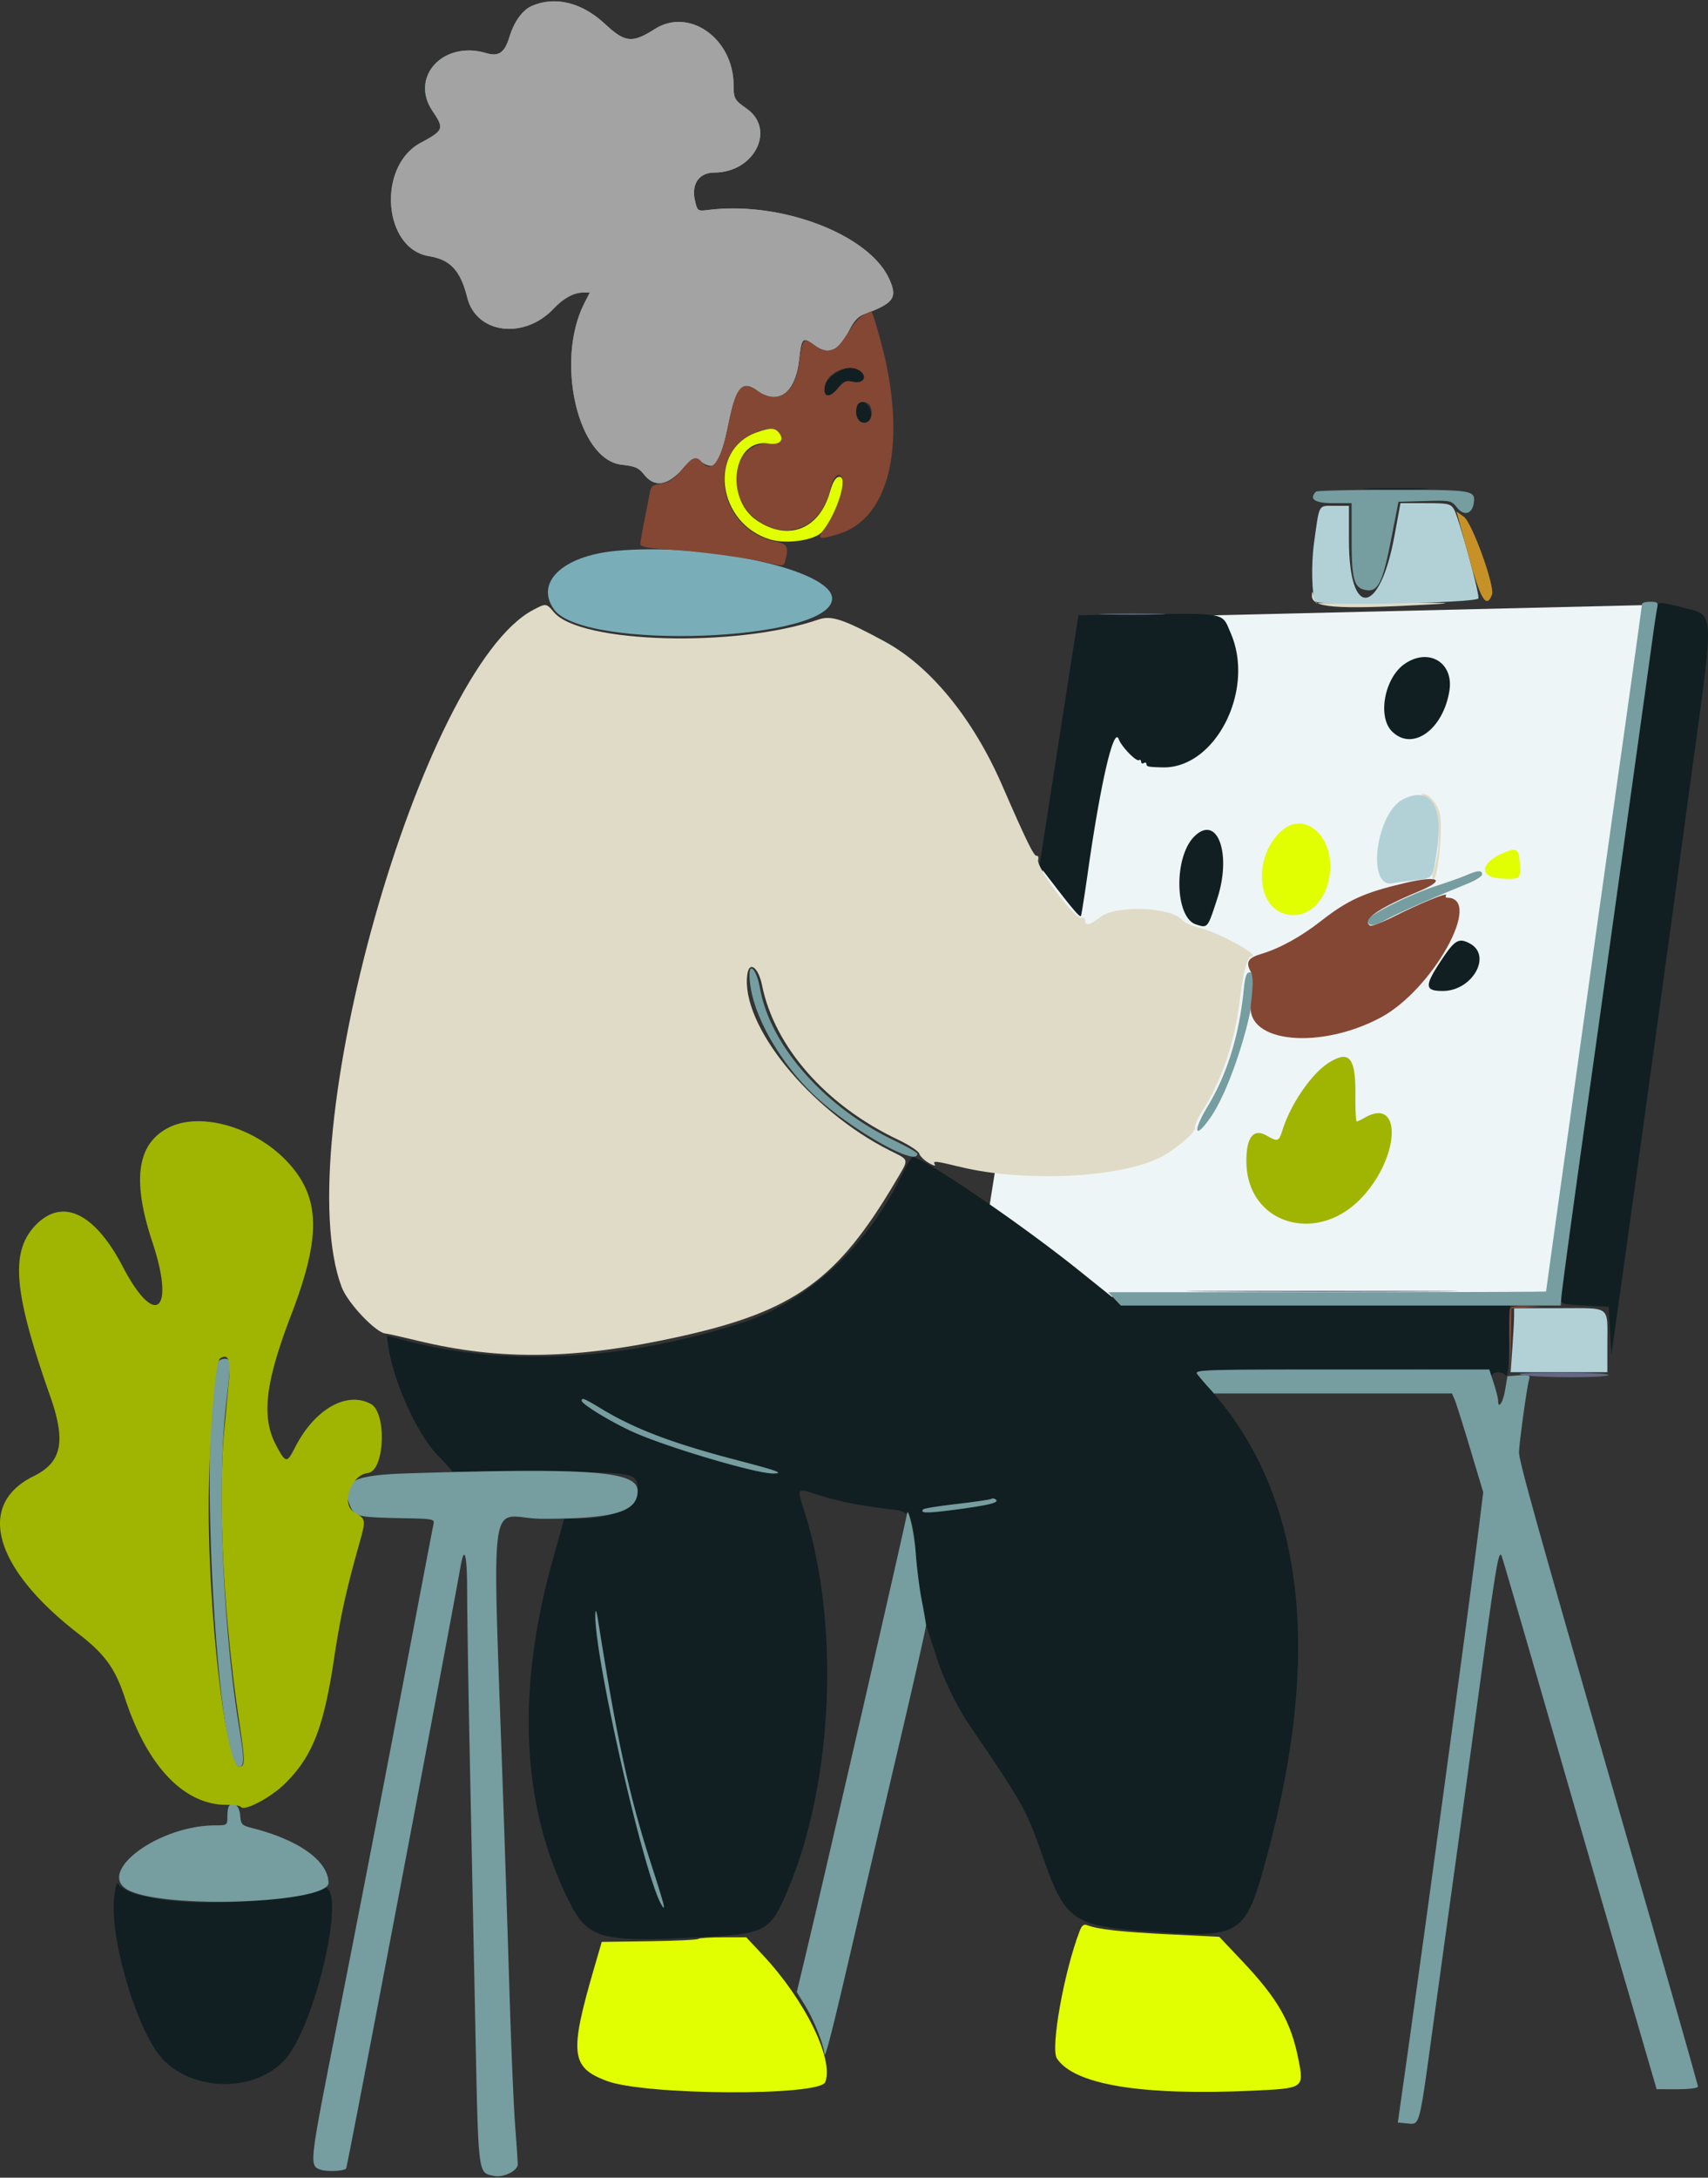 <svg xmlns="http://www.w3.org/2000/svg" width="919" height="1171" fill="none"><rect width="100%" height="100%" fill="#333333" stroke="none"/><path fill="#EEF5F6" d="m885.133 325.375-302.45 7.167-58.054 364.804H835.68l49.453-371.971Z"/><path fill="#111F22" fill-rule="evenodd" d="M736.987 263.034c8.124.256 21.024.255 28.669-.002 7.644-.258.999-.467-14.769-.466-15.767.002-22.023.213-13.9.468Zm154.548 64.51c-.424 2.168-1.427 8.779-2.23 14.692-.803 5.912-5.962 43.002-11.466 82.421-5.504 39.419-11.668 83.604-13.695 98.189a53114.284 53114.284 0 0 1-9.433 67.37c-6.954 49.436-14.19 102.607-14.63 107.506-.318 3.533-.144 3.594 12.579 4.3l12.9.717.717 12.901.717 12.9 1.824-12.9c7.251-51.241 28.922-207.821 34.025-245.831 1.111-8.278 5.271-38.806 9.246-67.843 9.815-71.721 9.846-71.173-4.257-74.681-16.333-4.059-15.45-4.074-16.297.259Zm-282.579 2.894-28.692.388-4.743 30.431c-2.611 16.736-7.331 47.072-10.492 67.41l-5.746 36.981 7.947 10.322c10.027 13.027 13.742 17.329 14.351 16.619.265-.31 1.899-10.56 3.632-22.78 6.899-48.674 14.11-79.768 16.76-72.268 1.352 3.824 9.352 12.114 10.816 11.208.664-.41 1.207-.025 1.207.857 0 .881.645 1.204 1.434.717.788-.488 1.433-.243 1.433.543 0 1.383.95 1.58 8.601 1.784 28.46.763 50.001-41.508 36.757-72.127-4.958-11.463-1.371-10.784-53.265-10.085Zm146.927 26.49c-10.878 7.392-14.875 28.399-6.918 36.357 10.91 10.91 27.477-.77 30.886-21.775 2.461-15.167-11.03-23.375-23.968-14.582Zm-113.345 92.94c-11.084 11.084-10.451 43.449.925 47.203 6.374 2.103 6.258 2.244 11.506-13.889 7.907-24.304-.067-45.678-12.431-33.314Zm132.239 67.599c-8.369 12.795-8.112 15.412 1.515 15.412 15.939 0 26.75-19.121 14.467-25.586-6.027-3.172-8.126-1.836-15.982 10.174ZM486.84 628.722c-19.463 40.852-50.942 70.621-87.139 82.41-61.797 20.123-125.398 23.882-178.228 10.532l-13.385-3.383.966 6.439c2.803 18.691 15.612 46.702 26.451 57.85 4.478 4.606 7.993 8.523 7.809 8.707-.183.183 20.832.334 46.699.334 52.754 0 53.068.06 53.068 10.128 0 9.016-13.161 14.956-33.136 14.956h-6.384l-6.112 21.86c-19.895 71.139-16.902 132.959 8.917 184.225 10.306 20.47 17.327 22.12 78.284 18.42 28.137-1.71 30.661-3.5 40.811-28.84 22.813-56.968 26.098-138.823 7.935-197.736-4.817-15.627-5.567-14.665 8.098-10.382 10.603 3.324 21.304 5.392 38.974 7.532 9.514 1.151 10.88 3.776 12.269 23.556.526 7.489 1.949 18.777 3.16 25.084 1.213 6.307 2.39 12.435 2.616 13.618.227 1.182.774 3.117 1.216 4.3.441 1.183 2.226 6.665 3.965 12.184 3.638 11.546 11.142 27.213 17.507 36.552 29.513 43.291 30.849 45.677 39.735 70.954 12.392 35.258 16.093 37.778 59.898 40.778 48.035 3.3 49.454 2.28 61.809-44.361 28.595-107.961 18.336-190.544-30.602-246.343-3.211-3.661-6.713-7.784-7.782-9.163-1.848-2.383 2.067-2.509 77.785-2.509 74.935 0 79.737.151 79.843 2.509.067 1.498.404 1.787.835.716.905-2.242 5.108-2.329 7.285-.152 1.231 1.232 1.749-3.238 2.078-17.92l.439-19.559-104.248.001-104.248.003-23.326-18.726c-31.036-24.917-82.406-59.993-89.374-61.025-.727-.107-2.747 2.796-4.488 6.451ZM323.112 757.269c18.295 11.113 38.522 18.802 73.418 27.907 21.972 5.732 25.798 7.151 19.274 7.151-9.412 0-57.757-14.374-75.461-22.437-15.849-7.217-31.528-17.698-26.476-17.698.489 0 4.648 2.285 9.245 5.077Zm211.872 50.867c-2.729 1.491-37.202 6.062-38.198 5.066-1.749-1.747 1.528-2.551 18.434-4.52 9.667-1.126 17.874-2.346 18.24-2.711.366-.366 1.303-.271 2.083.212.845.521.62 1.31-.559 1.953ZM328.208 909.867c5.982 35.338 12.631 63.116 22.132 92.463 7.097 21.91 8.268 26.56 5.501 21.81-9.443-16.23-36.375-134.753-35.511-156.281.121-2.985.658-1.585 1.544 4.023.748 4.73 3.598 21.823 6.334 37.985ZM61.415 1020.46c-2.47 23.06 13.009 73.71 26.712 87.41 16.92 16.92 48.404 17.06 64.601.29 17.224-17.84 35.011-97.47 20.76-92.94-36.264 11.52-102.047 9.99-110.143-2.57-.516-.8-1.383 2.72-1.93 7.81Z" clip-rule="evenodd"/><path fill="#79AEB9" d="M298.023 327.6c-10.127-14.459 4.647-28.535 32.874-31.323 48.445-4.782 116.823 10.185 116.823 25.571 0 23.059-133.968 28.208-149.697 5.752Z"/><path fill="#769DA0" fill-rule="evenodd" d="M286.132 3.208c-5.043 2.192-9.54 8.453-12.097 16.844-2.536 8.321-5.744 10.506-12.471 8.49-23.029-6.899-41.265 12.817-28.83 31.167 6.409 9.458 6.051 10.41-6.43 17.106-23.492 12.606-20.237 56.883 4.479 60.936 11.608 1.904 16.972 7.702 20.639 22.309 4.895 19.491 30.599 22.735 46.507 5.868 5.237-5.553 10.813-8.603 15.726-8.603h3.684l-2.91 5.703c-15.808 30.986-3.547 84.196 20.016 86.862 7.424.84 9.234 1.636 12.128 5.334 5.474 6.995 12.673 5.982 20.461-2.878 5.279-6.008 6.354-6.641 8.6-5.066 9.522 6.682 11.456 4.236 16.676-21.103 3.75-18.201 7.275-21.958 15.143-16.14 11.103 8.208 20.531 1.343 22.515-16.395 1.34-11.995 1.93-12.636 7.703-8.377 8.11 5.983 13.429 3.844 19.312-7.765 2.516-4.965 4.785-7.346 8.216-8.619 15.768-5.854 17.831-8.766 13.308-18.794-10.828-24.011-58.195-42.095-97.44-37.2-5.591.697-5.765.585-7.014-4.462-2.293-9.277 1.869-15.584 10.306-15.613 21.629-.07 33.283-23.297 17.296-34.469-6.456-4.512-6.924-5.362-6.949-12.658-.086-24.949-23.851-41.826-42.363-30.086-12.233 7.757-15.977 7.372-26.88-2.77C313.07 1.3 298.64-2.23 286.132 3.21Zm-7.554 76.537c0 .691-1.017 2.102-2.259 3.132-1.623 1.346-2.009 3.218-1.369 6.627.65 3.466.369 4.75-1.038 4.75-5.289 0-7.222-8.477-2.996-13.145 2.433-2.688 7.662-3.618 7.662-1.364Zm-22.082 34.845c-.341 6.648-2.701 8.615-5.056 4.213-1.876-3.505.301-10.214 3.314-10.214 1.501 0 1.968 1.609 1.742 6.001Zm451.628 149.763c-3.996 3.995-.757 6.211 9.078 6.211h10.034v19.284c0 20.978 1.213 25.859 6.767 27.253 7.299 1.832 9.783-2.886 14.661-27.859l3.789-19.394 14.17-.413c13.993-.409 14.211-.364 17.398 3.583 3.684 4.563 8.051 3.425 8.904-2.32 1.056-7.123.003-7.301-43.408-7.301-22.241 0-40.868.43-41.393.956Zm175.354 60.47c0 .672-4.494 33.085-9.986 72.029-5.493 38.943-13.903 98.866-18.691 133.16-4.786 34.294-11.903 85.237-15.815 113.205-3.91 27.969-7.111 51.028-7.111 51.245 0 .216-53.005.393-117.789.393H596.295l3.367 3.583 3.367 3.584 118.364-.003 118.366-.003.28-3.939c.313-4.399 6.017-46.331 14.672-107.862a52860.04 52860.04 0 0 0 9.433-67.37c2.027-14.585 8.191-58.77 13.695-98.189 5.504-39.419 10.663-76.508 11.466-82.421.803-5.913 1.806-12.525 2.23-14.693.707-3.613.405-3.941-3.643-3.941-2.427 0-4.414.55-4.414 1.222ZM788.873 470.67c-2.76 1.2-10.178 3.833-16.485 5.851-14.04 4.493-36.552 15.824-36.552 18.398 0 3.379 3.459 3.228 10.034-.437 5.778-3.221 22.903-10.775 44.075-19.443 4.137-1.694 7.524-3.886 7.525-4.872.005-2.331-2.409-2.189-8.597.503Zm-385.588 53.538c0 17.691 13.818 43.982 33.205 63.178 18.59 18.406 57.1 40.68 57.1 33.026 0-.644-5.598-3.858-12.44-7.14-37.657-18.068-66.726-51.024-72.245-81.9-1.668-9.341-5.62-14.377-5.62-7.164Zm265.878 8.313c-2.417 24.218-8.86 45.003-19.334 62.369-8.389 13.908-7.06 18.423 1.683 5.718 13.768-20.009 29.243-77.763 20.837-77.763-1.691 0-2.451 2.309-3.186 9.676ZM117.344 732.482c-10.638 31.758-.898 217.52 11.406 217.52 2.769 0 2.771-4.039.007-20.784-8.768-53.128-11.972-130.829-7.152-173.443 2.793-24.691 2.782-25.085-.747-25.085-1.603 0-3.182.807-3.514 1.792Zm526.866 6.45c1.042 1.379 3.499 4.282 5.46 6.45l3.565 3.942h128.011l1.413 3.225c.778 1.774 4.561 13.724 8.405 26.556l6.993 23.329-2.526 20.39c-4.524 36.512-29.116 217.626-39.36 289.866l-4.065 28.67 4.955.46c6.999.64 6.377 2.95 13.845-51.34 3.742-27.2 8.953-64.94 11.581-83.86 2.627-18.919 8.706-63.427 13.508-98.904 8.958-66.186 10.413-74.785 12-70.953.488 1.182 11.782 39.884 25.096 86.004 13.313 46.12 31.872 110.133 41.239 142.253l17.032 58.4 11.109.01c6.573.01 11.109-.58 11.109-1.44 0-.8-11.958-42.89-26.573-93.53-59.67-206.76-69.813-242.806-69.674-247.601.164-5.639 4.256-35.145 5.43-39.149.665-2.268-.026-2.54-5.456-2.15l-6.216.447-1.277 7.526c-1.143 6.739-3.74 10.587-3.74 5.54 0-1.093-1.065-5.285-2.368-9.318l-2.368-7.331h-79.512c-75.493 0-79.417.126-77.616 2.508Zm-331.218 14.334c.021 1.781 15.749 11.34 27.351 16.623 17.705 8.063 66.049 22.438 75.461 22.438 6.524 0 2.698-1.419-19.274-7.152-34.896-9.105-55.123-16.793-73.418-27.907-8.626-5.24-10.141-5.839-10.12-4.002Zm-92.68 38.969c-31.26.972-37.409 4.33-31.968 17.465 2.459 5.937 3.79 6.232 30.254 6.715 13.722.251 15.22.535 14.724 2.788-.303 1.379-3.433 17.667-6.958 36.194-18.323 96.334-30.454 159.073-46.781 241.953-12.929 65.63-13.085 67.08-7.436 69.25 3.361 1.29 12.619.97 14.08-.49.552-.56 36.331-188.118 56.537-296.379 2.28-12.22 4.571-24.643 5.091-27.609 2.05-11.691 3.488-6.118 3.495 13.549.004 11.281.632 50.827 1.396 87.881l2.966 144.058c1.72 83.6 1.347 80.53 10.009 82.43 5.099 1.12 12.857-2.67 12.857-6.29 0-1.44-.617-10.61-1.369-20.39-.753-9.77-2.044-39.37-2.87-65.78-.826-26.41-2.182-68.34-3.012-93.176-6.484-193.852-9.677-167.709 20.477-167.709 38.683 0 51.277-3.674 51.277-14.957 0-10.627-24.798-12.546-122.769-9.503ZM533.46 805.97c-.365.366-8.573 1.585-18.24 2.712-9.667 1.125-17.951 2.421-18.408 2.88-2.236 2.236 2.25 2.247 18.488.05 17.786-2.407 22.91-3.781 20.243-5.43-.78-.483-1.717-.578-2.083-.212Zm-45.487 8.178c-.398 3.529-44.868 197.032-54.615 237.652l-4.65 19.38 4.578 7.45c4.618 7.5 10.024 21.09 10.263 25.79.191 3.72 4.332-12.41 14.981-58.38 5.206-22.47 16.289-69.878 24.629-105.355 8.341-35.477 15.125-65.471 15.076-66.654-.05-1.182-1.092-7.31-2.316-13.617-1.224-6.307-2.658-17.595-3.187-25.085-.759-10.753-4.205-26.089-4.759-21.181ZM320.33 867.859c-.864 21.527 26.068 140.051 35.511 156.281 2.767 4.75 1.596.1-5.501-21.81-11.708-36.165-18.438-67.006-28.466-130.449-.886-5.607-1.423-7.008-1.544-4.022ZM123.34 970.976c-.551.553-1.004 3.155-1.004 5.784 0 4.68-.127 4.777-6.221 4.777-32.011 0-66.443 26.723-45.74 35.503 22.756 9.65 106.621 6.01 106.399-4.61-.248-11.82-15.915-23.045-41.095-29.433-5.573-1.414-6.039-1.91-6.45-6.855-.423-5.086-3.377-7.677-5.889-5.166Z" clip-rule="evenodd"/><path fill="#A3A3A3" d="M274.035 20.052c2.557-8.39 7.054-14.652 12.097-16.844 12.508-5.438 26.938-1.91 39.331 9.621 10.903 10.142 14.647 10.527 26.88 2.77 18.512-11.74 42.277 5.137 42.363 30.086.025 7.296.493 8.146 6.949 12.658 15.987 11.172 4.333 34.4-17.296 34.47-8.437.028-12.599 6.335-10.306 15.612 1.249 5.047 1.423 5.159 7.014 4.462 39.245-4.895 86.612 13.189 97.44 37.2 4.523 10.028 2.46 12.94-13.308 18.794-3.431 1.273-5.7 3.654-8.216 8.619-5.883 11.609-11.202 13.748-19.312 7.765-5.773-4.259-6.363-3.618-7.703 8.377-1.984 17.738-11.412 24.603-22.515 16.395-7.868-5.818-11.393-2.061-15.143 16.14-5.22 25.339-7.154 27.785-16.676 21.103-2.246-1.575-3.321-.942-8.6 5.066-7.788 8.86-14.987 9.873-20.461 2.878-2.894-3.698-4.704-4.494-12.128-5.334-23.563-2.666-35.824-55.876-20.016-86.862l2.91-5.703h-3.684c-4.913 0-10.489 3.05-15.726 8.603-15.908 16.867-41.612 13.623-46.507-5.868-3.667-14.607-9.031-20.405-20.639-22.309-24.716-4.053-27.971-48.33-4.479-60.936 12.481-6.696 12.839-7.648 6.43-17.106-12.435-18.35 5.801-38.066 28.83-31.167 6.727 2.016 9.935-.169 12.471-8.49Z"/><path fill="#111F22" d="M443.466 209.201c.063-3.387 3.078-7 7.974-9.553 5.155-2.687 7.871-2.746 11.29-.246 4.353 3.183 1.814 7.118-3.797 5.885-3.991-.877-5.035-.417-8.386 3.689-3.869 4.741-7.168 4.846-7.081.225Zm17.4 14.314c-.259-1.831-.119-4.25.314-5.376 2.11-5.498 9.109.935 7.282 6.693-1.297 4.084-6.971 3.099-7.596-1.317Z"/><path fill="#646885" fill-rule="evenodd" d="M595.08 330.405c8.123.256 21.024.255 28.668-.002 7.644-.258.999-.467-14.768-.465-15.768.001-22.023.212-13.9.467Zm57.26 364.092c32.522.215 85.737.215 118.257 0 32.521-.215 5.913-.391-59.128-.391s-91.648.176-59.129.391Zm166.635 44.84c8.934 1.627 45.518 1.683 46.514.071.484-.784-10.078-1.303-26.075-1.282-18.374.025-24.847.409-20.439 1.211Z" clip-rule="evenodd"/><path fill="#A0B501" fill-rule="evenodd" d="M715.052 571.406c-9.304 5.813-20.547 22.137-25.042 36.365-1.936 6.129-2.478 6.311-8.486 2.866-7.052-4.043-10.909.803-10.905 13.705.01 34.144 38.717 45.687 62.923 18.765 19.913-22.149 20.552-53.402.861-42.145-1.971 1.127-3.956 2.071-4.412 2.1-.457.027-.78-6.62-.717-14.773.148-19.613-3.299-23.706-14.222-16.883ZM90.765 606.337c-17.082 8.641-19.863 28.231-8.75 61.654 12.43 37.385 1.45 46.506-15.904 13.215-15.178-29.119-32.684-37.392-47.086-22.253-13.586 14.282-11.708 35.91 7.969 91.801 8.607 24.445 6.295 35.56-8.96 43.066-31.081 15.299-21.32 49.546 24.134 84.668 14.347 11.087 19.81 18.649 25.092 34.736 12.05 36.705 31.803 57.372 54.76 57.298 3.721-.013 7.088.456 7.483 1.04 1.824 2.704 16.418-5.015 24.168-12.783 14.521-14.553 20.517-29.927 26.069-66.834 3.321-22.07 6.289-35.77 12.806-59.098 4.569-16.356 4.647-15.61-2.049-19.74-7.178-4.428-1.631-19.999 7.5-21.052 8.995-1.038 10.256-32.446 1.491-37.136-13.079-6.999-30.274 2.884-40.758 23.428-4.346 8.517-4.925 8.484-9.855-.574-8.414-15.458-6.386-33.756 7.854-70.863 16.097-41.948 15.674-62.802-1.656-81.699-17.381-18.953-46.978-27.639-64.308-18.874Zm32.434 135.683a2407.62 2407.62 0 0 1-2.298 24.501c-3.817 38.386-.718 102.281 7.687 158.503 3.373 22.569 3.386 24.974.129 24.974-7.015 0-16.408-79.321-16.425-138.706-.01-35.171 3.324-79.049 6.143-80.831 4.352-2.754 5.718.562 4.764 11.559Z" clip-rule="evenodd"/><path fill="#E0DBC7" fill-rule="evenodd" d="M705.878 320.092c-.329 6.777 12.081 7.759 62.927 4.984 15.66-.856 11.71-1.028-20.707-.906l-40.058.151-1.009-3.584c-.849-3.009-1.034-3.112-1.153-.645Zm-419.024 7.892c-60.206 31.791-132.308 286.752-102.992 364.195 3.273 8.646 18.676 24.808 23.762 24.931.788.02 8.529 1.753 17.201 3.853 44.724 10.83 85.563 10.117 141.926-2.472 60.786-13.579 83.885-30.271 115.132-83.203 7.408-12.548 7.649-11.218-2.986-16.563-43.359-21.799-80.622-67.828-76.782-94.845 1.047-7.353 5.949-3.718 7.885 5.846 6.725 33.225 34.371 64.671 72.97 83.003 6.062 2.878 11.299 6.297 11.639 7.597.34 1.3 2.603 3.536 5.028 4.968 2.426 1.434 3.955 1.868 3.398.966-1.372-2.22-.048-2.098 13.758 1.256 34.298 8.335 85.647 5.894 107.351-5.103 8.53-4.323 19.625-13.832 18.849-16.159-.322-.969 1.382-4.832 3.789-8.583 10.511-16.381 17.549-37.131 20.27-59.772 1.788-14.886 4.095-23.651 6.221-23.651 5.669 0-16.76-12.438-27.453-15.223-4.355-1.134-8.619-2.957-9.478-4.051-5.719-7.284-35.503-8.519-44.268-1.833-5.739 4.377-8.179 4.915-8.179 1.8 0-1.157-.806-1.803-1.792-1.433-3.407 1.276-24.645-26.849-23.519-31.148.357-1.366-.042-2.345-.888-2.175-1.407.284-5.806-8.734-18.379-37.676-15.67-36.07-38.673-64.238-63.365-77.59-22.231-12.022-28.674-14.154-35.576-11.773-44.03 15.191-128.175 12.892-142.295-3.889-4.154-4.936-4.265-4.949-11.227-1.273Zm479.801 100.557c8.122 4.657 9.935 22.804 4.16 41.629-.423 1.379-.176 2.509.549 2.509 2.447 0 5.116-28.694 3.294-35.424-1.518-5.608-5.942-10.504-9.398-10.402-.809.024-.182.784 1.395 1.688Z" clip-rule="evenodd"/><path fill="#B2D1D7" fill-rule="evenodd" d="M750.304 288.126c-7.955 43.155-24.501 44.787-24.501 2.415V272h-7.771c-8.877 0-8.018-1.55-11 19.848-1.621 11.631-1.217 28.405.76 31.606 1.511 2.444 85.117.891 87.636-1.629 1.117-1.116-10.672-44.188-13.146-48.033-1.908-2.965-3.152-3.226-15.409-3.226h-13.332l-3.237 17.56Zm4.775 141.577c-14.751 7.301-19.979 47.93-5.826 45.277 2.476-.465 8.195-1.26 12.709-1.769 9.248-1.042 8.846-.466 11.237-16.115 3.62-23.694-3.585-34.588-18.12-27.393Zm59.595 277.834c0 2.244-.418 9.985-.931 17.201l-.931 13.121h52.032v-14.933c0-21.253 2.379-19.469-25.955-19.469h-24.215v4.08Z" clip-rule="evenodd"/><path fill="#C69127" fill-rule="evenodd" d="M790.106 298.618c6.446 23.705 9.647 29.051 12.671 21.17 1.697-4.424-10.706-38.758-15.144-41.918l-3.933-2.8 6.406 23.548Z" clip-rule="evenodd"/><path fill="#E1FF01" fill-rule="evenodd" d="M690.015 446.334c-14.521 12.217-14.818 38.475-.505 44.455 13.182 5.508 26.153-6.848 26.227-24.984.075-17.952-14.456-28.952-25.722-19.471Zm118.209 12.581c-11.842 5.226-12.335 12.824-.875 13.479 10.642.608 10.985.34 10.411-8.141-.547-8.111-1.741-8.78-9.536-5.338ZM580.923 1038.36c-8.388 21.74-15.802 63.12-12.271 68.5 9.304 14.2 45.799 20.17 106.008 17.34 26.912-1.27 27.01-1.34 23.978-16.75-4.004-20.35-11.079-32.67-30.609-53.3l-11.994-12.66-27.111-1.34c-25.556-1.27-38.203-2.68-43.934-4.91-1.858-.72-2.89.07-4.067 3.12Zm-205.28 4.26c-.488.49-12.356 1.05-26.375 1.24l-25.491.35-3.927 13.46c-13.61 46.62-12.803 54.03 6.688 61.33 20.749 7.76 114.563 8.25 117.494.61 4.723-12.31-10.871-44.05-33.55-68.3l-8.959-9.57h-12.498c-6.873 0-12.895.39-13.382.88Z" clip-rule="evenodd"/><path fill="#844734" fill-rule="evenodd" d="M464.964 169.195c-1.946.986-4.986 4.041-6.755 6.788-6.366 9.89-7.791 11.433-11.377 12.335-2.54.636-4.891-.01-7.769-2.137-6.874-5.083-7.266-4.67-9.212 9.641-2.183 16.077-11.491 21.924-22.623 14.212-8.115-5.622-11.294-1.863-15.31 18.103-4.073 20.247-8.833 26.962-14.377 20.281-2.92-3.517-5.079-2.667-10.73 4.23-4.115 5.021-6.525 6.647-10.892 7.345-5.092.814-5.691 1.375-6.516 6.093-.501 2.859-1.805 9.594-2.899 14.967-1.095 5.374-1.989 10.6-1.989 11.615 0 1.327 4.265 2.121 15.185 2.826 17.71 1.146 40.941 4.258 53.287 7.137 8.482 1.978 8.698 1.955 9.502-1.043 1.938-7.223 1.093-9.157-4.462-10.199-32.586-6.114-39.153-50.661-8.811-59.753 6.592-1.976 10.553-.486 10.553 3.969 0 2.26-1.13 2.731-6.795 2.834-19.799.36-23.231 29.081-4.985 41.726 16.212 11.235 34.475 2.913 38.932-17.741 1.245-5.768 4.662-8.996 5.957-5.625 1.942 5.063-2.986 18.954-10.351 29.177-2.861 3.972-1.32 4.186 8.614 1.196 25.537-7.686 35.563-42.634 25.937-90.426-1.955-9.707-7.552-29.432-8.332-29.363-.132.011-1.834.827-3.782 1.812Zm-2.234 30.21c4.294 3.141 1.82 7.12-3.676 5.913-3.847-.845-4.972-.337-8.483 3.827-4.658 5.526-8.229 4.275-6.577-2.304 1.763-7.024 13.13-11.535 18.736-7.436Zm5.775 19.559c1.486 4.682-.538 8.829-4.065 8.326-3.171-.452-4.821-5.08-3.26-9.147 1.17-3.047 6.279-2.475 7.325.821Zm287.399 255.859c-21.831 5.123-30.67 9.125-45.132 20.43-10.82 8.456-22.158 14.706-32.063 17.67-7.151 2.14-8.541 4.352-5.874 9.337 1.528 2.856 1.562 6.261.179 18.048-2.395 20.418 37.153 24.305 69.842 6.868 28.099-14.991 55.516-64.464 35.725-64.464-.74 0-.971-.604-.513-1.344 1.095-1.772-14.121 4.452-28.244 11.553-6.184 3.109-11.86 5.271-12.616 4.805-4.797-2.966 3.991-9.137 26.352-18.501 14.876-6.23 10.602-8.688-7.656-4.402ZM812.431 703.9c-.396 1.032-.515 9.578-.262 18.992l.455 17.118.309-18.204.308-18.205 8.242-.517 8.242-.518-8.286-.27c-5.71-.187-8.512.312-9.008 1.604Z" clip-rule="evenodd"/><path fill="#E1FF01" d="M414.389 290.094c-28.586-8.604-33.606-48.195-7.299-57.573 7.193-2.565 9.792-2.556 11.946.04 3.32 4 .582 6.926-5.563 5.943-19.041-3.045-23.923 29.3-6.242 41.361 16.769 11.438 33.739 4.776 39.366-15.457 1.403-5.045 2.918-7.624 4.681-7.965 5.5-1.067-.632 19.278-8.881 29.466-3.7 4.57-19.089 6.869-28.008 4.185Z"/></svg>